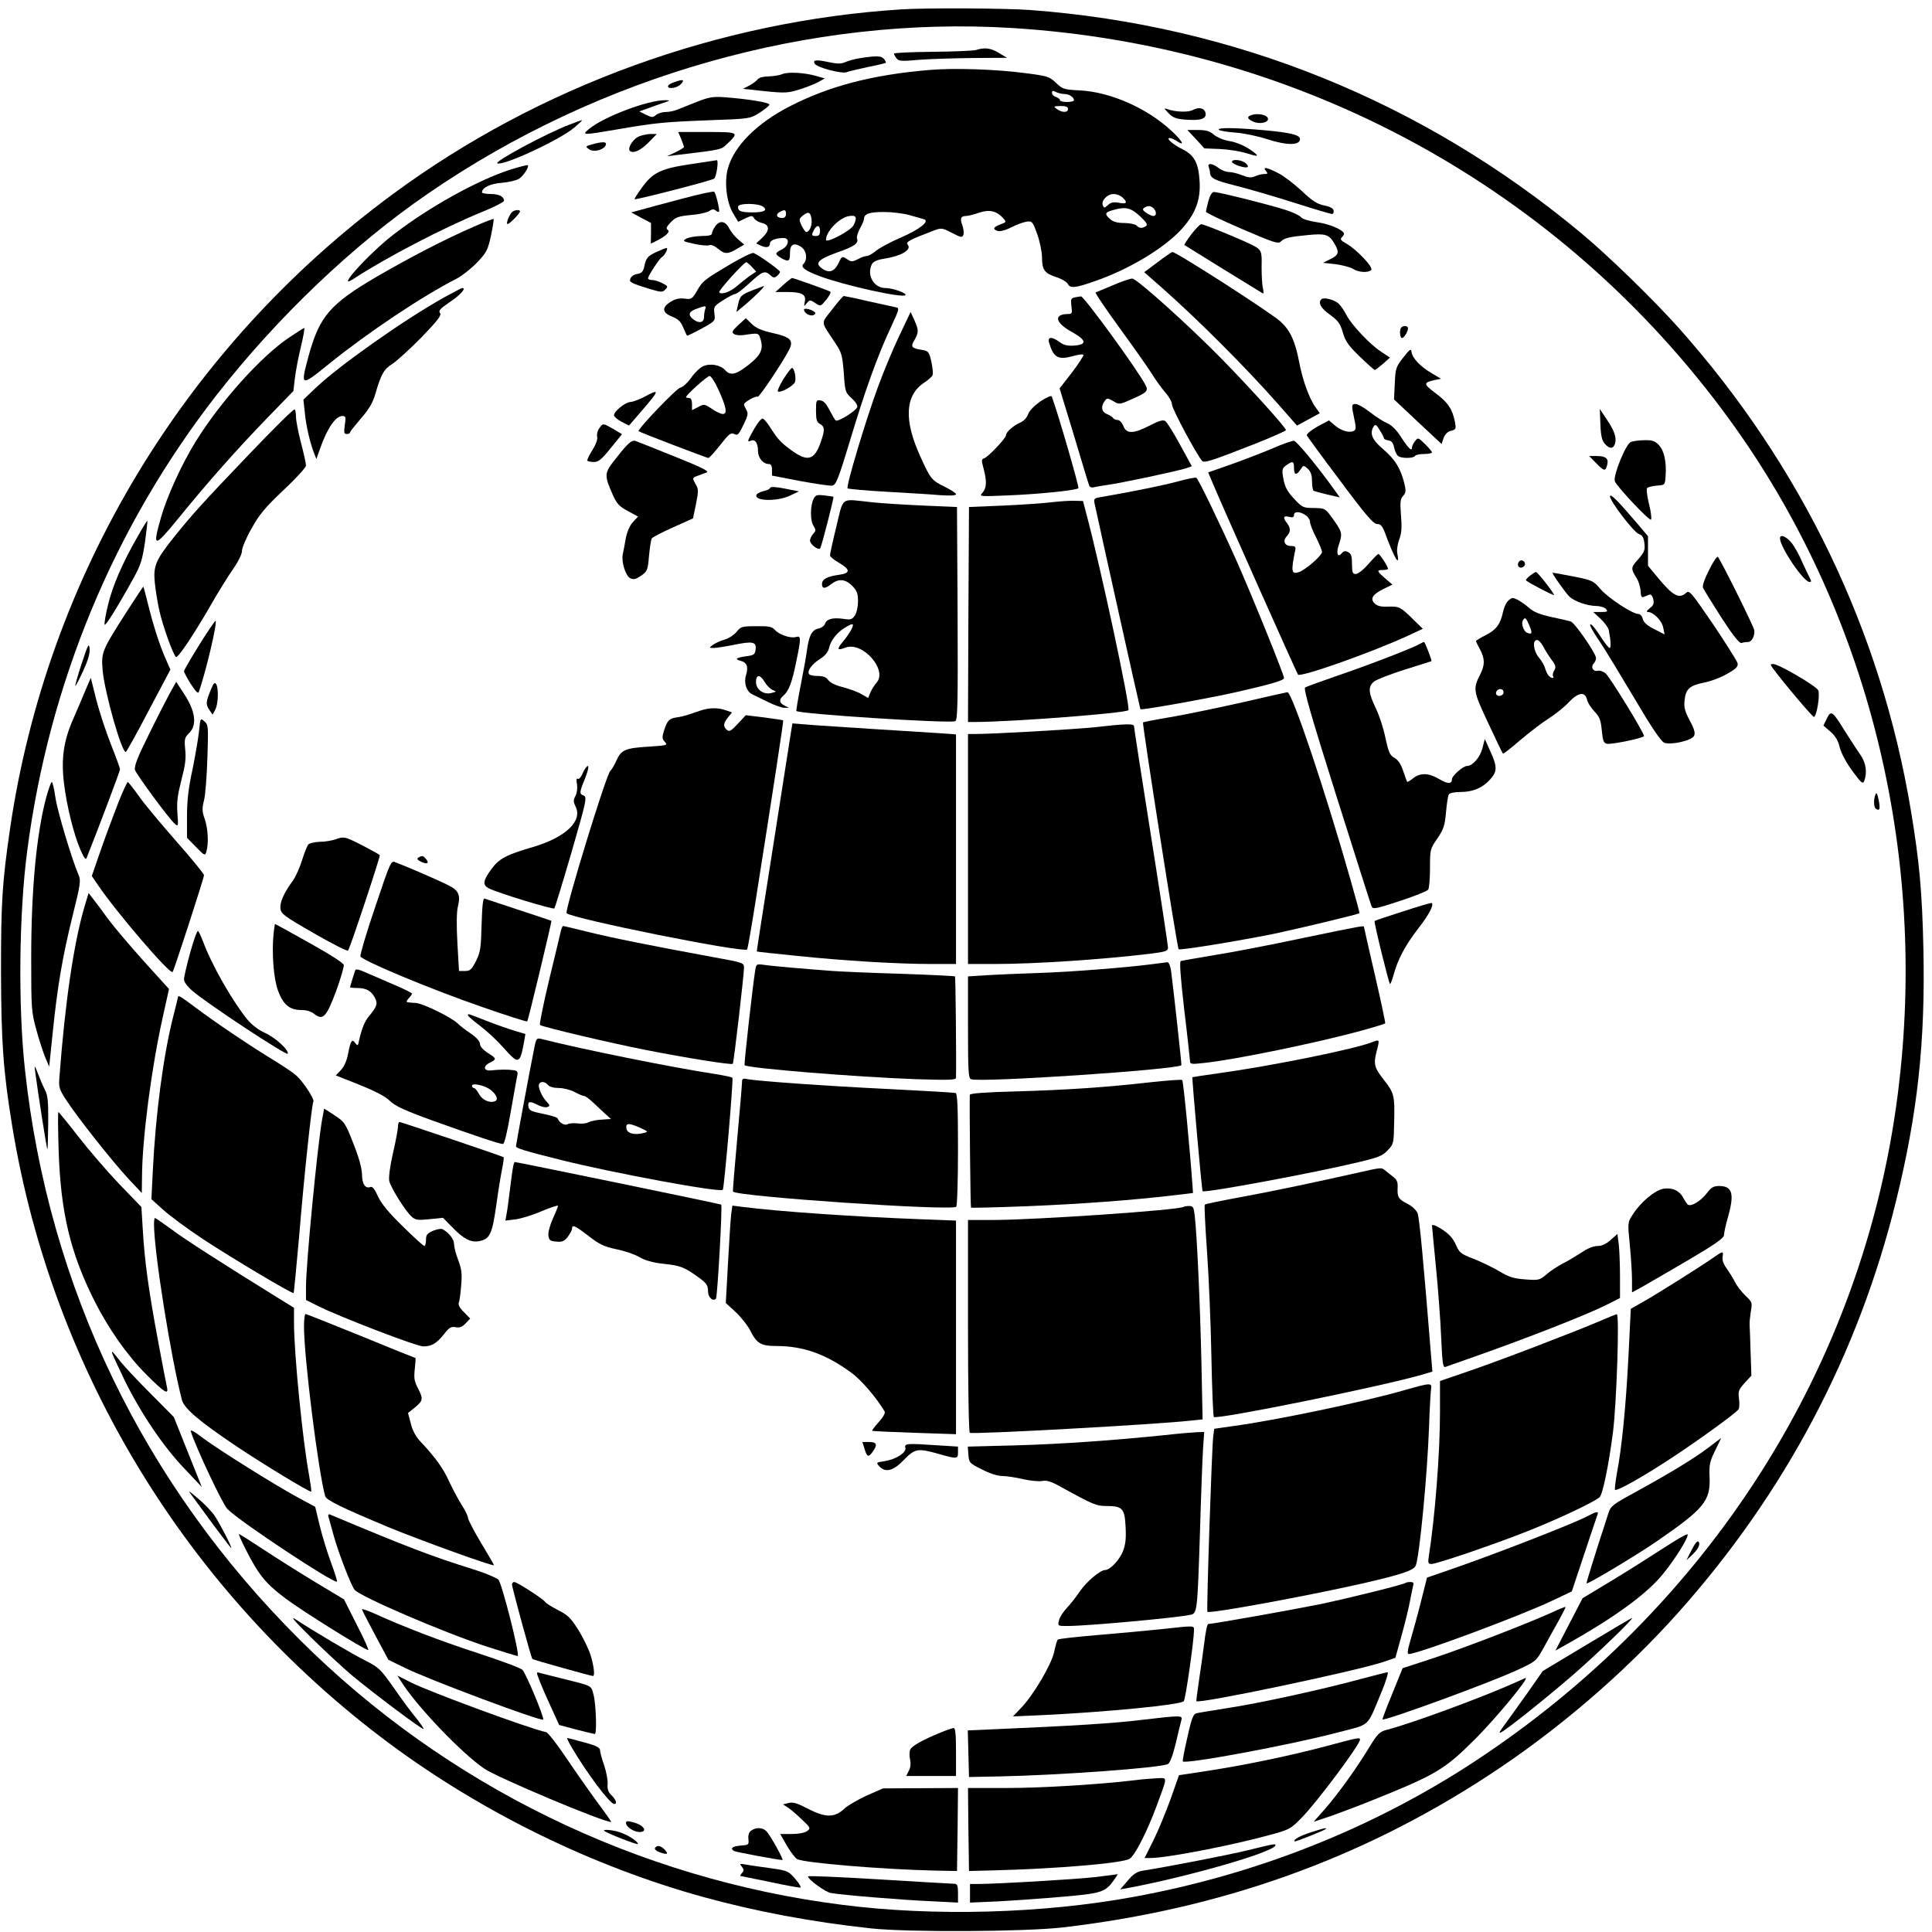 <?xml version="1.0" standalone="no"?>
<!DOCTYPE svg PUBLIC "-//W3C//DTD SVG 20010904//EN"
 "http://www.w3.org/TR/2001/REC-SVG-20010904/DTD/svg10.dtd">
<svg version="1.0" xmlns="http://www.w3.org/2000/svg"
 width="966pt" height="966pt" viewBox="0 0 966 966"
 preserveAspectRatio="xMidYMid meet">
<g transform="translate(0,966) scale(0.1,-0.1)"
fill="#000000" stroke="none">
<path d="M4505 9613 c-910 -58 -1809 -384 -2540 -923 -1041 -766 -1730 -1910
-1915 -3175 -39 -269 -45 -366 -45 -710 1 -355 11 -500 56 -775 200 -1226 879
-2338 1884 -3086 467 -347 1019 -617 1575 -770 258 -71 539 -124 835 -156 185
-20 770 -17 960 5 787 92 1483 340 2120 755 349 227 684 514 958 821 533 598
898 1289 1087 2055 108 439 147 795 137 1261 -6 283 -20 438 -63 695 -149 896
-547 1722 -1161 2411 -129 144 -353 362 -488 474 -790 657 -1733 1039 -2755
1115 -123 9 -522 11 -645 3z m555 -93 c1441 -89 2743 -799 3586 -1956 693
-952 997 -2169 843 -3374 -173 -1359 -944 -2571 -2126 -3344 -508 -331 -1083
-559 -1698 -671 -454 -83 -996 -98 -1455 -39 -1025 130 -1980 597 -2710 1324
-783 779 -1257 1763 -1375 2850 -35 317 -30 784 11 1095 109 839 435 1623 947
2280 302 387 683 751 1057 1007 859 591 1914 890 2920 828z"/>
<path d="M4880 9410 c-14 -4 -112 -8 -217 -9 -106 -1 -193 -5 -193 -9 0 -5 6
-15 13 -24 10 -14 26 -15 112 -7 55 4 177 8 270 9 l170 1 -40 24 c-41 25 -71
29 -115 15z"/>
<path d="M4305 9370 c-27 -4 -62 -13 -77 -20 -22 -10 -39 -10 -88 0 -60 13
-78 10 -66 -9 12 -19 134 -51 159 -42 12 5 61 16 107 26 47 9 87 19 89 21 2 2
-2 10 -9 19 -13 16 -35 17 -115 5z"/>
<path d="M4645 9310 c-283 -24 -498 -80 -695 -181 -166 -85 -281 -200 -311
-313 -18 -65 -6 -167 25 -220 l27 -45 35 17 c33 15 36 15 45 0 5 -9 23 -19 39
-23 39 -9 40 -38 0 -75 l-29 -27 25 -12 c28 -12 44 -7 44 13 0 14 30 26 68 26
33 0 26 -41 -10 -58 -35 -17 -35 -23 1 -44 35 -19 41 -15 41 29 0 41 20 52 55
29 28 -18 34 -63 13 -85 -17 -16 6 -34 81 -62 123 -46 413 -110 428 -95 10 10
-64 36 -101 36 -58 0 -94 67 -66 120 7 12 26 21 58 26 87 13 142 45 121 70
-12 14 8 25 122 68 46 18 47 18 98 -8 46 -24 52 -25 58 -10 3 9 1 30 -5 47
-13 34 -8 47 17 47 10 0 39 7 65 16 52 18 89 10 122 -27 17 -19 16 -20 -14
-31 -37 -14 -40 -24 -13 -33 12 -3 40 4 69 19 27 14 61 26 77 28 26 3 29 -1
51 -62 13 -36 23 -87 24 -113 0 -66 12 -83 70 -102 28 -9 55 -25 60 -36 12
-22 39 -19 145 19 164 58 333 160 419 252 73 79 100 149 94 245 -6 91 -26 129
-86 159 -50 25 -84 56 -63 56 6 0 23 -7 36 -16 44 -29 26 3 -31 55 -122 112
-303 191 -454 199 -80 4 -87 6 -120 38 -33 31 -42 34 -150 48 -151 20 -361 27
-485 16z m677 -120 c24 0 48 -16 48 -32 0 -4 -16 -8 -35 -8 -19 0 -35 4 -35 9
0 5 -9 13 -20 16 -11 3 -20 13 -20 21 0 11 4 12 19 4 11 -5 30 -10 43 -10z
m18 -75 c0 -19 -30 -19 -56 0 -18 13 -17 14 19 15 26 0 37 -4 37 -15z m272
-442 c28 -25 22 -35 -17 -27 -27 5 -41 2 -55 -11 -18 -16 -20 -17 -26 -1 -9
23 23 56 54 56 14 0 34 -7 44 -17z m-1797 -46 c25 -19 6 -29 -56 -29 -55 1
-69 6 -69 28 0 19 99 19 125 1z m1953 -9 c16 -16 15 -38 -1 -38 -7 0 -23 7
-36 16 -18 13 -20 18 -10 25 19 12 33 11 47 -3z m-68 -39 c34 -32 40 -43 29
-50 -19 -12 -33 -11 -47 4 -7 6 -35 12 -61 12 -34 0 -55 6 -70 19 -29 26 -27
34 12 45 65 19 90 13 137 -30z m-1770 11 c0 -13 -7 -20 -19 -20 -27 0 -35 17
-14 29 26 15 33 13 33 -9z m128 -29 c3 -30 -11 -61 -27 -61 -4 0 -14 14 -23
32 -14 30 -14 33 6 50 28 23 40 18 44 -21z m491 23 c31 -9 62 -18 70 -20 32
-9 -19 -50 -113 -91 -54 -23 -111 -54 -127 -68 -17 -14 -37 -25 -45 -25 -8 0
-29 -7 -45 -16 -28 -14 -33 -14 -55 1 -23 15 -25 15 -41 -20 -20 -42 -46 -52
-79 -30 -43 28 -26 47 70 82 89 31 110 46 101 71 -3 7 4 29 15 50 11 20 20 41
20 47 0 26 27 35 99 35 41 0 99 -7 130 -16z m-281 -50 c-13 -27 -138 -93 -138
-73 0 41 64 108 112 118 39 8 46 -5 26 -45z m-168 -29 c0 -18 -5 -25 -20 -25
-23 0 -24 4 -10 31 15 27 30 24 30 -6z"/>
<path d="M3910 9289 c-14 -6 -44 -10 -67 -11 -25 0 -47 -6 -54 -14 -7 -9 -26
-23 -43 -32 l-31 -16 110 -12 c99 -10 116 -9 170 8 33 10 76 27 95 37 l34 19
-39 11 c-59 18 -146 23 -175 10z"/>
<path d="M3368 9248 c-16 -5 -28 -14 -28 -19 0 -17 47 -9 65 11 21 23 9 25
-37 8z"/>
<path d="M3485 9151 c-38 -15 -83 -33 -98 -39 -16 -7 -42 -12 -59 -12 -17 0
-39 -7 -48 -15 -15 -13 -20 -13 -50 1 l-33 17 39 14 c22 8 57 21 79 28 37 12
38 14 12 14 -84 2 -309 -83 -382 -144 -38 -32 -34 -32 147 -1 187 32 226 36
460 45 194 7 197 7 244 36 26 17 49 35 51 41 4 11 -104 29 -227 38 -54 4 -77
0 -135 -23z"/>
<path d="M5842 9095 c21 -23 38 -29 82 -33 77 -6 108 3 104 31 -4 26 -32 34
-64 17 -23 -13 -89 -10 -129 5 -17 6 -15 3 7 -20z"/>
<path d="M6253 9083 c-20 -7 -15 -19 13 -31 29 -14 74 -6 74 13 0 21 -53 32
-87 18z"/>
<path d="M2845 9036 c-115 -44 -379 -186 -358 -193 34 -12 319 121 388 182 22
19 38 34 35 34 -3 0 -32 -10 -65 -23z"/>
<path d="M6094 9011 c3 -4 40 -11 83 -14 43 -3 113 -18 156 -32 101 -33 167
-33 167 0 0 20 -47 32 -180 44 -149 13 -233 14 -226 2z"/>
<path d="M5980 8964 l42 -46 77 -3 c42 -2 99 -11 126 -19 65 -20 73 -20 44 3
-39 30 -84 50 -129 57 -23 4 -54 17 -70 30 -21 19 -40 24 -80 24 l-53 0 43
-46z"/>
<path d="M3406 8965 c7 -19 14 -37 14 -40 0 -3 -19 -15 -42 -26 l-43 -20 50 6
c224 27 219 26 248 53 65 61 63 62 -97 62 l-145 0 15 -35z"/>
<path d="M3189 8975 c-29 -16 -54 -61 -38 -71 19 -12 54 5 94 46 l39 40 -34 0
c-19 -1 -47 -7 -61 -15z"/>
<path d="M2960 8938 c-33 -9 -34 -11 -15 -24 25 -19 85 0 85 27 0 11 -25 10
-70 -3z"/>
<path d="M3452 8839 c-148 -22 -189 -42 -243 -118 -22 -30 -38 -56 -36 -57 5
-5 389 94 398 103 12 12 23 93 13 92 -5 -1 -64 -10 -132 -20z"/>
<path d="M6160 8851 c0 -12 69 -35 78 -26 4 4 -2 13 -12 21 -22 16 -66 19 -66
5z"/>
<path d="M2549 8811 c-160 -52 -400 -184 -578 -321 -120 -91 -297 -285 -206
-226 163 107 451 257 647 337 59 24 108 49 108 55 0 21 -25 34 -67 34 -24 0
-43 4 -43 8 0 24 42 44 100 48 34 3 72 12 85 20 22 14 52 60 44 68 -2 2 -43
-8 -90 -23z"/>
<path d="M6044 8824 c3 -9 6 -21 6 -27 1 -28 23 -39 131 -66 63 -16 194 -54
291 -85 97 -31 182 -56 188 -56 6 0 10 8 8 17 -2 12 -18 20 -48 26 -35 7 -59
23 -112 73 -38 35 -90 75 -118 89 -57 29 -79 33 -60 10 10 -13 9 -15 -8 -15
-12 0 -32 -5 -46 -11 -20 -9 -33 -8 -66 5 -22 9 -52 16 -66 16 -14 0 -37 9
-51 20 -31 24 -58 27 -49 4z"/>
<path d="M3405 8665 c-88 -23 -180 -48 -204 -55 l-45 -12 50 -27 49 -26 0 -52
-1 -51 31 15 c47 24 68 45 53 54 -9 6 -5 16 15 37 25 26 39 31 102 37 40 3 82
13 92 20 13 10 22 10 31 3 7 -6 14 -9 17 -7 5 6 -15 92 -24 100 -3 4 -78 -12
-166 -36z"/>
<path d="M6042 8655 c-7 -25 -12 -49 -12 -54 0 -5 81 -43 180 -86 161 -69 181
-76 195 -62 17 17 41 23 137 32 84 8 102 3 128 -39 28 -47 25 -60 -17 -81
l-38 -19 63 -7 c35 -5 75 -15 88 -24 27 -17 75 -20 90 -5 13 13 -76 106 -126
133 -25 14 -30 21 -22 29 7 7 12 15 12 19 0 18 -73 50 -136 58 -39 6 -73 16
-79 25 -6 8 -39 24 -73 35 -71 24 -338 91 -362 91 -10 0 -20 -16 -28 -45z"/>
<path d="M2563 8602 c-14 -9 -36 -62 -25 -62 10 0 62 53 62 63 0 9 -22 9 -37
-1z"/>
<path d="M2370 8527 c-143 -62 -317 -152 -489 -252 -229 -134 -283 -196 -337
-391 -43 -160 -43 -160 104 -41 192 155 466 338 634 423 27 14 73 50 103 81
48 51 54 62 70 135 9 44 15 81 13 83 -2 2 -46 -15 -98 -38z"/>
<path d="M3576 8528 c-9 -12 -16 -28 -16 -35 0 -9 -17 -13 -52 -13 -29 -1 -63
-6 -76 -13 -21 -12 -18 -14 38 -26 32 -7 67 -11 76 -7 10 4 28 -4 46 -19 32
-27 48 -27 100 5 l29 17 -29 25 c-17 14 -37 39 -46 56 -19 38 -48 42 -70 10z"/>
<path d="M5957 8489 c-21 -28 -37 -52 -35 -54 2 -2 355 -220 392 -242 4 -3 5
10 0 28 -4 19 -6 66 -6 104 2 80 0 86 -47 110 -55 28 -243 105 -255 104 -6 0
-28 -23 -49 -50z"/>
<path d="M3284 8401 c-46 -21 -54 -31 -63 -75 -5 -23 -13 -32 -31 -35 -24 -3
-40 -17 -40 -34 0 -9 26 -20 103 -43 53 -16 60 -16 74 -1 14 14 13 17 -15 31
-17 9 -40 16 -52 16 -11 0 -20 4 -20 8 0 12 56 98 69 106 15 9 34 46 24 46 -4
0 -27 -9 -49 -19z"/>
<path d="M3655 8341 c-136 -81 -141 -85 -170 -135 -24 -41 -28 -44 -63 -39
-26 3 -47 -2 -69 -16 -45 -28 -43 -54 7 -74 31 -12 44 -25 56 -54 9 -21 17
-39 19 -41 2 -2 34 14 73 35 69 38 69 38 64 75 -4 35 -2 38 44 67 26 17 54 31
60 31 7 0 40 25 72 55 64 59 76 64 104 39 14 -14 20 -14 33 -4 8 7 15 16 15
21 0 8 -108 85 -132 94 -7 3 -58 -22 -113 -54z m104 -15 l22 -24 -33 -22 c-18
-13 -46 -35 -63 -50 -32 -29 -80 -46 -89 -31 -5 7 120 146 135 150 3 0 16 -10
28 -23z m-233 -212 c-3 -9 -6 -27 -6 -40 0 -27 -25 -33 -53 -11 -28 21 -24 39
13 52 47 18 53 18 46 -1z"/>
<path d="M5788 8349 l-67 -50 82 -72 c180 -158 427 -405 588 -588 l94 -107 57
31 57 31 -20 28 c-33 45 -66 137 -83 227 -20 105 -44 157 -92 202 -47 44 -522
349 -542 349 -4 0 -37 -23 -74 -51z"/>
<path d="M3916 8235 l-39 -35 57 0 c75 0 98 -12 90 -48 -5 -26 -5 -26 10 -8
15 18 16 18 42 1 27 -18 27 -18 55 16 15 19 25 37 21 40 -7 6 -184 69 -192 69
-3 -1 -23 -16 -44 -35z"/>
<path d="M5565 8234 c-44 -18 -83 -35 -87 -36 -4 -2 50 -82 120 -178 70 -96
143 -200 162 -230 18 -30 49 -72 67 -93 18 -20 33 -47 33 -60 0 -21 126 -256
151 -282 11 -11 47 1 267 87 83 33 152 64 152 67 0 13 -180 212 -324 359 -163
166 -419 396 -444 399 -9 1 -53 -14 -97 -33z"/>
<path d="M3766 8210 c-61 -24 -66 -29 -76 -74 l-8 -36 47 39 c46 39 98 91 90
91 -2 -1 -26 -10 -53 -20z"/>
<path d="M2217 8171 c-201 -113 -520 -338 -638 -450 l-62 -59 7 -64 c6 -67 26
-151 46 -203 l12 -30 18 51 c36 103 78 164 112 164 17 0 18 -5 12 -45 -5 -38
-4 -45 10 -45 9 0 16 3 16 8 0 4 25 35 55 70 39 45 59 78 71 120 29 100 43
126 85 152 22 14 88 74 146 133 83 86 102 111 93 122 -9 11 1 22 48 54 53 35
85 71 64 71 -4 0 -46 -22 -95 -49z"/>
<path d="M4161 8113 c-58 -75 -60 -54 16 -169 31 -47 35 -61 42 -149 6 -94 8
-98 40 -127 19 -17 30 -35 27 -44 -8 -20 -98 -76 -108 -66 -5 5 -18 28 -31 53
-15 29 -29 45 -44 47 -22 3 -23 0 -23 -52 0 -45 4 -57 20 -66 24 -13 25 -30 4
-90 -32 -92 -66 -101 -149 -40 -53 39 -64 51 -108 119 -12 19 -27 36 -33 38
-7 2 -26 -21 -43 -51 -36 -64 -37 -68 -15 -59 20 8 34 -13 34 -53 0 -33 26
-64 53 -64 12 0 17 -9 17 -29 l0 -29 140 -27 c77 -14 149 -25 161 -23 19 3 30
30 90 228 74 247 138 425 205 567 42 91 42 93 21 97 -12 3 -74 16 -137 30 -63
15 -118 26 -121 26 -4 0 -30 -30 -58 -67z"/>
<path d="M5374 8173 c-19 -4 -21 -9 -17 -44 5 -36 4 -39 -18 -39 -72 -1 -63
-44 19 -89 75 -42 79 -64 13 -69 -33 -2 -52 2 -72 17 -39 29 -62 28 -54 -1 23
-77 45 -89 122 -68 24 7 46 10 50 6 3 -3 -22 -42 -56 -87 l-63 -81 72 -236
c39 -131 73 -243 76 -250 2 -7 12 -11 21 -9 10 3 41 8 68 12 64 8 368 73 400
85 l24 9 -59 108 c-32 59 -65 112 -74 118 -11 7 -32 1 -78 -23 -82 -42 -116
-42 -131 -2 -7 17 -19 30 -29 30 -9 0 -20 5 -23 11 -4 5 -18 14 -31 19 -26 10
-31 37 -11 64 12 17 14 17 44 0 30 -18 32 -17 94 11 73 32 82 41 67 69 -40 77
-309 446 -323 444 -5 0 -20 -3 -31 -5z"/>
<path d="M6607 8164 c-18 -18 -3 -45 42 -77 41 -30 52 -44 65 -89 13 -45 28
-66 85 -121 38 -37 72 -67 75 -67 3 0 21 14 41 31 l35 31 -42 28 c-56 35 -150
135 -176 185 -11 22 -29 48 -39 57 -22 20 -74 33 -86 22z"/>
<path d="M4020 8112 c0 -17 29 -34 47 -28 9 4 13 10 7 15 -15 14 -54 23 -54
13z"/>
<path d="M4497 7982 c-31 -64 -79 -180 -107 -256 -63 -172 -161 -499 -152
-508 4 -3 93 -11 197 -17 105 -6 225 -13 268 -17 48 -3 77 -2 77 5 0 5 -24 21
-54 36 -68 33 -73 39 -125 154 -82 180 -76 304 19 367 21 14 41 31 43 39 3 7
0 37 -6 66 -12 51 -14 54 -50 60 -50 8 -55 15 -34 50 21 38 21 47 -1 98 l-19
41 -56 -118z"/>
<path d="M3692 8035 c-31 -29 -35 -36 -22 -45 8 -6 31 -8 50 -5 74 11 73 11
83 -22 15 -50 1 -79 -61 -128 -63 -49 -90 -55 -117 -25 -24 26 -76 35 -111 18
-15 -7 -42 -33 -59 -58 -18 -25 -41 -46 -53 -48 -19 -3 -217 -210 -209 -218 4
-5 341 -134 349 -134 4 0 31 29 59 65 44 56 53 63 70 55 17 -9 22 -4 46 45 23
47 25 59 15 75 -6 11 -12 23 -12 28 0 11 60 45 68 38 6 -6 124 170 157 234 25
48 8 65 -82 85 -57 13 -84 25 -105 46 l-29 28 -37 -34z m-101 -321 c41 -89 47
-124 23 -124 -10 0 -35 12 -55 26 -36 24 -38 25 -68 9 l-31 -16 0 31 c0 20 -5
30 -15 30 -8 0 -15 2 -15 4 0 11 106 106 118 106 7 0 27 -30 43 -66z"/>
<path d="M7007 8023 c-11 -10 -8 -53 3 -53 10 0 30 32 30 49 0 12 -23 15 -33
4z"/>
<path d="M1445 7972 c-140 -94 -344 -321 -468 -522 -69 -112 -143 -274 -172
-377 -44 -154 -35 -154 85 -7 147 181 294 347 446 504 l131 135 7 61 c4 34 17
105 30 158 13 53 20 96 17 96 -3 0 -37 -22 -76 -48z"/>
<path d="M7016 7872 c-36 -46 -39 -54 -42 -129 l-4 -80 119 -112 119 -111 10
30 c7 19 20 32 37 36 25 6 26 10 20 43 -12 64 -36 100 -97 145 -62 46 -62 53
-4 66 l31 6 -45 27 c-57 33 -97 75 -102 105 -3 21 -7 18 -42 -26z"/>
<path d="M3916 7763 c-19 -32 -31 -59 -26 -61 17 -6 79 30 85 48 7 22 -4 70
-15 70 -5 0 -24 -26 -44 -57z"/>
<path d="M3220 7675 c-25 -13 -55 -24 -67 -25 -25 0 -83 -46 -83 -66 0 -7 17
-22 38 -33 l37 -19 68 79 c86 100 87 107 7 64z"/>
<path d="M5203 7654 c-31 -22 -55 -46 -62 -64 -6 -18 -22 -35 -38 -42 -35 -15
-73 -48 -73 -64 0 -15 -90 -110 -110 -116 -13 -4 -13 -11 -2 -51 17 -64 15
-97 -5 -120 -18 -20 -17 -20 127 -14 151 6 340 25 352 36 5 5 -101 372 -133
458 -2 7 -23 -2 -56 -23z"/>
<path d="M6763 7608 c4 -18 9 -48 13 -65 5 -25 2 -34 -10 -39 -24 -9 -61 3
-93 30 l-28 24 -58 -31 c-32 -18 -55 -37 -53 -44 3 -6 78 -109 167 -227 128
-172 166 -216 184 -216 19 0 27 -10 41 -47 44 -121 75 -173 61 -103 -4 16 0
48 9 72 12 32 14 62 9 121 -5 66 -4 82 11 98 14 16 15 24 5 65 -19 74 -46 117
-105 168 -57 48 -69 79 -47 115 7 11 14 7 30 -20 12 -19 21 -37 21 -41 0 -4
10 -8 22 -10 16 -2 24 -12 29 -37 4 -18 13 -37 21 -42 18 -12 75 -11 83 1 3 6
24 10 46 10 21 0 39 4 39 8 0 4 -16 23 -35 42 -34 33 -35 33 -50 14 -8 -10
-15 -25 -15 -32 0 -21 -18 -4 -55 53 -23 36 -46 59 -69 69 -19 8 -58 33 -86
55 -29 23 -61 41 -72 41 -17 0 -19 -5 -15 -32z"/>
<path d="M1243 7386 c-236 -247 -282 -298 -375 -414 -90 -113 -102 -142 -94
-225 4 -39 14 -102 23 -141 17 -77 70 -223 83 -231 10 -6 91 115 180 270 35
61 83 138 107 172 25 36 43 73 43 89 0 15 21 65 48 112 38 69 68 105 159 191
62 58 113 114 113 123 0 10 -11 61 -25 114 -14 53 -25 111 -25 130 0 18 -3 35
-7 37 -5 3 -108 -99 -230 -227z"/>
<path d="M8002 7538 c2 -57 8 -81 22 -97 25 -28 44 -26 52 4 7 30 -5 64 -47
125 l-30 45 3 -77z"/>
<path d="M2996 7518 c-9 -12 -13 -31 -10 -42 3 -13 -7 -39 -25 -68 -16 -25
-27 -49 -24 -52 4 -3 19 -6 34 -6 21 0 38 14 83 70 l56 69 -43 26 c-53 30 -52
30 -71 3z"/>
<path d="M3134 7433 c-15 -15 -45 -52 -67 -81 -45 -59 -45 -71 -4 -164 21 -47
33 -60 76 -83 l51 -28 -25 -27 c-16 -17 -29 -47 -36 -81 -5 -30 -12 -66 -15
-80 -8 -37 13 -107 37 -120 17 -8 27 -6 54 12 31 22 34 27 40 99 4 42 10 82
14 88 4 6 52 31 106 55 l100 45 15 72 c13 66 13 75 -3 101 -16 29 -16 30 11
40 15 5 35 13 46 17 13 6 -28 26 -160 79 -99 40 -187 75 -196 78 -12 5 -26 -3
-44 -22z"/>
<path d="M6365 7419 c-49 -21 -143 -57 -207 -80 l-117 -41 15 -36 c42 -103
428 -968 434 -975 13 -15 366 110 549 194 l75 35 -45 44 c-67 66 -71 68 -127
67 -37 -2 -56 3 -69 16 -24 23 -10 46 46 73 l43 21 -36 31 c-43 37 -44 42 -11
42 14 0 25 3 25 6 0 11 -41 74 -48 74 -4 0 -26 -23 -50 -50 -24 -28 -52 -50
-63 -50 -16 0 -19 7 -19 50 0 38 -4 52 -19 59 -14 8 -22 7 -32 -5 -22 -26 -30
1 -13 48 17 52 15 60 -40 135 -30 41 -33 42 -86 43 -51 0 -59 3 -92 38 -43 45
-54 65 -63 118 -6 37 -3 44 17 58 32 23 38 20 38 -14 0 -36 12 -38 33 -7 14
22 15 22 36 3 15 -14 21 -31 21 -62 0 -24 4 -45 8 -48 4 -2 36 -11 70 -19 l61
-14 -30 42 c-82 114 -186 240 -199 241 -8 1 -55 -15 -105 -37z m163 -335 c12
-8 22 -23 22 -33 0 -10 13 -45 30 -77 16 -32 30 -66 30 -74 -1 -18 -78 -86
-114 -100 -39 -14 -42 2 -20 108 4 18 0 22 -21 22 -32 0 -43 25 -21 49 20 22
20 40 1 65 -22 29 -18 39 10 32 18 -5 25 -2 25 9 0 19 29 19 58 -1z"/>
<path d="M8154 7450 c-25 -10 -89 -168 -80 -196 10 -27 173 -200 181 -192 4 4
0 39 -10 78 -10 41 -14 75 -9 80 5 5 27 10 49 12 40 3 40 3 43 48 5 70 -7 126
-33 154 -20 21 -33 26 -72 25 -26 0 -57 -4 -69 -9z"/>
<path d="M7980 7345 c41 -42 48 -43 56 -9 8 32 -7 44 -55 44 l-35 0 34 -35z"/>
<path d="M5890 7253 c-71 -19 -215 -49 -389 -79 -30 -5 -33 -8 -28 -32 37
-172 227 -1026 229 -1028 6 -6 345 55 482 86 175 40 236 58 236 70 0 17 -158
407 -236 583 -79 177 -190 408 -202 418 -4 3 -45 -5 -92 -18z"/>
<path d="M3850 7220 c0 -5 -13 -11 -30 -15 -16 -4 -33 -11 -36 -17 -21 -33 99
-38 166 -6 l45 21 -35 7 c-70 15 -110 19 -110 10z"/>
<path d="M4069 7168 c-18 -33 -19 -110 -2 -136 13 -21 13 -26 -1 -41 -9 -10
-16 -25 -16 -34 0 -18 41 -50 51 -39 6 7 70 255 66 258 -1 1 -21 4 -45 7 -35
4 -44 2 -53 -15z"/>
<path d="M8050 7178 c0 -24 117 -177 144 -188 18 -6 25 -18 28 -47 4 -32 0
-43 -28 -76 -40 -44 -41 -49 -13 -94 12 -18 21 -49 22 -69 1 -24 5 -33 14 -29
7 3 20 8 28 11 10 4 16 -3 21 -21 5 -22 2 -32 -17 -46 -16 -13 -19 -19 -9 -19
27 0 70 -44 76 -78 l7 -34 -51 26 c-36 18 -54 34 -58 51 -3 14 -13 25 -22 25
-29 0 -150 79 -189 124 -37 43 -42 45 -138 64 -55 11 -101 19 -102 18 -4 -4
66 -102 85 -120 27 -24 88 -45 133 -46 20 0 42 -7 49 -15 11 -13 7 -15 -26
-15 l-38 0 36 -33 c20 -19 39 -44 42 -58 10 -50 12 -89 4 -89 -4 0 -24 24 -43
54 -19 30 -40 58 -47 62 -18 12 -3 -20 44 -89 23 -34 99 -159 169 -277 91
-154 134 -217 151 -224 34 -12 136 11 148 34 7 14 3 32 -21 77 -25 47 -30 66
-26 102 6 56 24 73 97 88 33 6 86 26 116 44 45 25 55 36 52 53 -3 11 -58 99
-122 194 -110 161 -119 172 -135 158 -35 -32 -66 -16 -141 75 l-50 60 0 74 0
74 -49 58 c-104 122 -140 158 -141 141z"/>
<path d="M4182 7028 c-18 -73 -32 -138 -32 -145 0 -6 20 -23 45 -37 58 -34 58
-52 0 -60 -59 -8 -85 -22 -85 -46 0 -25 15 -25 47 0 36 28 70 25 104 -9 24
-25 29 -38 29 -78 0 -28 -7 -58 -16 -71 -14 -20 -21 -22 -59 -16 -52 7 -82 -1
-90 -25 -3 -10 -18 -21 -34 -24 -31 -7 -46 -34 -56 -107 -3 -25 -17 -103 -31
-174 -14 -71 -24 -130 -22 -131 16 -15 763 -63 794 -51 12 5 14 78 12 538 l-3
533 -165 7 c-90 4 -209 11 -263 17 -157 17 -138 31 -175 -121z m74 -517 c-9
-16 -27 -43 -42 -60 -32 -38 -28 -45 14 -29 85 32 211 -112 155 -175 -11 -12
-24 -34 -31 -49 l-11 -28 -33 19 c-18 11 -60 26 -93 35 -37 9 -65 23 -74 36
-10 14 -24 20 -52 20 -21 0 -41 4 -44 10 -10 16 14 49 55 75 25 16 40 34 45
54 8 38 39 78 79 102 42 26 49 24 32 -10z"/>
<path d="M5260 7149 c-41 -5 -151 -13 -245 -17 l-170 -7 -3 -537 -2 -538 37 0
c187 1 749 44 765 59 12 11 -141 724 -210 981 l-17 65 -40 1 c-22 1 -74 -2
-115 -7z"/>
<path d="M688 6977 c-76 -132 -126 -248 -148 -342 -12 -47 -19 -92 -17 -98 3
-11 65 88 146 235 35 63 43 91 56 178 8 58 13 105 12 107 -1 1 -24 -35 -49
-80z"/>
<path d="M8900 6968 c1 -45 118 -218 148 -218 9 0 9 5 2 18 -5 9 -23 46 -39
82 -15 36 -40 80 -55 98 -28 32 -56 42 -56 20z"/>
<path d="M8545 6809 c-21 -40 -34 -78 -30 -87 3 -9 45 -76 92 -150 59 -91 91
-131 101 -127 7 3 22 5 32 5 19 0 36 33 31 60 -4 22 -172 359 -182 366 -5 2
-25 -27 -44 -67z"/>
<path d="M7597 6854 c-14 -14 -7 -35 11 -32 9 2 17 10 17 17 0 16 -18 25 -28
15z"/>
<path d="M7649 6781 c-13 -11 -22 -21 -19 -23 16 -14 140 -78 140 -73 0 10
-82 115 -90 115 -4 0 -18 -9 -31 -19z"/>
<path d="M634 6602 c-125 -195 -128 -203 -121 -292 9 -107 94 -410 116 -410 3
0 55 93 114 206 l109 206 -25 57 c-30 69 -59 158 -87 271 -12 47 -22 86 -23
87 -1 1 -39 -56 -83 -125z"/>
<path d="M7538 6653 c-9 -10 -19 -34 -23 -53 -13 -61 -34 -89 -85 -115 -28
-14 -50 -28 -50 -30 0 -3 9 -22 20 -42 25 -47 25 -78 1 -125 -37 -73 -35 -84
40 -243 38 -82 71 -151 74 -153 2 -2 41 28 87 68 46 39 110 88 142 108 33 21
77 56 99 80 48 50 81 56 92 15 3 -16 20 -42 37 -60 26 -27 32 -43 37 -95 5
-52 9 -63 26 -67 24 -4 185 29 185 39 0 17 -171 296 -192 313 -12 10 -30 16
-41 13 -22 -5 -35 20 -18 37 6 6 11 18 11 27 0 23 -107 178 -127 183 -10 3
-53 13 -96 22 -55 12 -88 25 -110 44 -34 30 -70 51 -85 51 -5 0 -16 -8 -24
-17z m108 -119 c17 -40 15 -48 -10 -38 -18 7 -32 47 -21 63 10 17 15 13 31
-25z m70 -106 c9 -18 28 -48 42 -67 21 -28 23 -37 13 -53 -6 -10 -9 -23 -6
-28 9 -15 -11 -12 -23 3 -5 6 -13 23 -17 37 -4 14 -18 38 -31 53 -27 32 -33
87 -9 87 8 0 22 -15 31 -32z m-200 -237 c-10 -16 -36 -13 -36 3 0 17 21 27 34
16 4 -5 5 -13 2 -19z"/>
<path d="M997 6437 c-42 -68 -77 -128 -77 -133 0 -5 15 -34 34 -64 24 -37 36
-50 40 -40 37 106 93 346 84 356 -2 2 -39 -52 -81 -119z"/>
<path d="M3683 6501 c-12 -15 -39 -33 -60 -39 -21 -6 -47 -18 -58 -26 -20 -15
-20 -15 2 -16 13 0 59 7 103 16 94 19 113 15 108 -23 -3 -25 -8 -29 -45 -34
-52 -7 -62 -15 -30 -23 32 -8 40 -31 27 -72 -12 -37 2 -81 30 -95 8 -4 43 -21
78 -38 34 -17 72 -31 85 -30 l22 0 -22 11 c-27 13 -29 30 -7 49 27 22 44 66
64 165 26 124 26 137 0 129 -27 -8 -83 11 -105 35 -15 17 -31 20 -94 19 -71 0
-77 -2 -98 -28z m141 -252 c10 -17 28 -34 39 -39 21 -8 21 -8 -6 -15 -39 -10
-77 17 -77 55 0 39 21 39 44 -1z"/>
<path d="M408 6341 c-20 -61 -34 -111 -31 -111 2 0 20 34 39 76 24 52 34 86
32 111 -3 31 -8 21 -40 -76z"/>
<path d="M7098 6440 c-34 -20 -246 -102 -401 -155 -87 -30 -164 -58 -171 -62
-10 -6 28 -137 156 -543 93 -294 172 -543 176 -552 6 -15 20 -13 141 27 74 24
138 50 142 57 5 7 9 56 9 108 0 93 1 96 37 148 31 46 37 63 43 131 4 43 10 83
14 89 4 7 30 12 57 12 63 0 111 20 149 62 37 40 37 65 1 143 l-27 60 -12 -47
c-12 -45 -49 -88 -78 -88 -18 0 -74 -49 -74 -65 0 -26 -20 -26 -63 -1 -53 32
-95 33 -131 5 -15 -12 -28 -20 -30 -18 -2 2 -11 27 -20 54 -11 34 -25 55 -44
66 -23 13 -29 27 -45 100 -9 46 -31 113 -48 148 -37 76 -40 108 -9 133 12 10
81 37 154 60 72 22 132 42 133 42 4 3 -32 96 -37 96 -3 0 -13 -5 -22 -10z"/>
<path d="M8862 6322 c47 -66 203 -250 208 -247 15 9 31 114 21 134 -13 23
-198 131 -225 131 -15 0 -15 -3 -4 -18z"/>
<path d="M427 6208 c-14 -35 -42 -99 -61 -143 -48 -109 -61 -198 -46 -322 14
-116 50 -259 83 -334 21 -46 26 -51 32 -34 67 169 165 430 165 438 0 7 -21 64
-46 127 -25 63 -58 164 -73 223 l-27 108 -27 -63z"/>
<path d="M846 6188 c-19 -35 -67 -129 -106 -209 -54 -109 -70 -152 -65 -169 8
-24 173 -248 200 -270 16 -14 17 -10 12 55 -4 55 1 90 20 165 19 72 24 108 19
152 -5 53 -3 60 20 83 40 40 31 109 -24 193 l-41 63 -35 -63z"/>
<path d="M1057 6218 c-28 -67 -29 -78 -12 -105 l18 -26 13 24 c15 27 18 107 5
128 -7 11 -13 6 -24 -21z"/>
<path d="M6215 6149 c-115 -26 -274 -59 -353 -73 -79 -13 -145 -26 -147 -28
-5 -4 171 -1128 178 -1134 6 -7 293 40 477 77 123 26 420 97 427 103 2 1 -18
74 -43 162 -127 447 -294 945 -317 943 -7 -1 -106 -23 -222 -50z"/>
<path d="M3505 6108 c-16 -5 -43 -14 -60 -20 -16 -6 -44 -13 -62 -15 -38 -6
-46 -15 -63 -66 -10 -33 -10 -41 4 -56 16 -17 12 -18 -76 -24 -122 -7 -142
-16 -166 -70 -11 -25 -25 -47 -30 -51 -19 -11 -230 -701 -219 -712 27 -27 885
-200 903 -181 2 2 20 103 39 223 97 613 143 919 141 922 -2 2 -45 8 -96 15
l-91 11 -40 -43 c-33 -35 -42 -41 -54 -31 -20 17 -19 33 5 63 l20 25 -32 11
c-37 13 -81 13 -123 -1z"/>
<path d="M9134 6067 l-17 -35 36 -31 c25 -22 38 -45 46 -79 7 -28 32 -75 63
-117 44 -60 52 -67 59 -50 16 43 9 91 -19 131 -15 21 -49 74 -76 116 -64 104
-71 109 -92 65z"/>
<path d="M995 6003 c-4 -37 -19 -124 -33 -193 -20 -91 -27 -154 -27 -232 l0
-107 45 -46 c43 -44 45 -45 52 -23 12 42 8 114 -8 162 -14 39 -14 54 -4 94 7
26 14 121 17 212 5 157 5 166 -15 183 -20 18 -20 18 -27 -50z"/>
<path d="M3954 5994 c-4 -27 -44 -283 -89 -569 -45 -286 -82 -521 -81 -522 1
-2 90 -11 197 -22 238 -25 510 -41 675 -41 l124 0 0 574 0 574 -82 6 c-46 3
-195 12 -333 21 -137 9 -285 18 -327 22 l-76 6 -8 -49z"/>
<path d="M5475 6024 c-105 -11 -505 -34 -601 -34 l-34 0 0 -575 0 -575 133 0
c199 0 534 22 775 51 81 10 92 14 92 31 0 11 -38 262 -85 558 -47 296 -85 543
-85 549 0 13 -38 13 -195 -5z"/>
<path d="M2914 5795 c-8 -20 -19 -33 -25 -29 -7 4 -8 -6 -4 -28 3 -19 0 -43
-8 -58 -11 -21 -10 -30 1 -53 36 -72 -50 -154 -213 -202 -134 -39 -170 -58
-209 -112 -41 -56 -44 -78 -13 -94 40 -22 322 -108 329 -101 3 4 42 131 86
282 76 263 78 275 59 283 -21 8 -21 14 12 95 11 29 16 52 10 52 -5 0 -17 -16
-25 -35z"/>
<path d="M231 5673 c-49 -185 -75 -462 -75 -803 0 -254 1 -269 26 -360 14 -52
35 -115 45 -139 l19 -44 18 174 c23 225 48 374 100 584 38 152 41 174 29 200
-34 79 -106 319 -116 388 -6 42 -14 77 -18 77 -4 0 -16 -35 -28 -77z"/>
<path d="M592 5648 c-22 -57 -62 -163 -87 -235 l-46 -133 32 -47 c90 -133 359
-447 372 -433 7 8 157 470 157 484 0 7 -63 84 -139 170 -76 87 -161 188 -187
226 -27 38 -52 69 -55 70 -3 0 -25 -46 -47 -102z"/>
<path d="M9377 5687 c-10 -27 -9 -65 4 -72 18 -11 21 1 12 47 -7 32 -11 38
-16 25z"/>
<path d="M1680 5464 c-19 -7 -56 -13 -81 -13 -26 -1 -52 -7 -58 -14 -6 -8 -20
-43 -31 -79 -11 -35 -31 -80 -44 -99 -46 -62 -67 -110 -64 -141 3 -27 17 -38
167 -124 90 -52 167 -91 171 -87 10 10 163 473 159 477 -11 10 -119 67 -149
79 -29 12 -41 12 -70 1z"/>
<path d="M2092 5372 c-9 -6 -5 -12 14 -21 31 -14 42 -8 24 14 -14 17 -20 18
-38 7z"/>
<path d="M1876 5125 c-44 -128 -76 -239 -74 -247 9 -21 356 -166 606 -252 123
-43 226 -76 228 -73 5 4 124 501 121 503 -1 1 -74 25 -162 54 -88 29 -165 55
-172 57 -8 3 -12 -34 -15 -129 -3 -118 -6 -139 -28 -183 -22 -43 -29 -50 -55
-50 l-30 0 -8 140 c-5 88 -4 155 2 180 15 60 5 83 -48 109 -42 22 -211 95
-265 115 -21 9 -25 0 -100 -224z"/>
<path d="M422 5125 c-53 -180 -97 -478 -125 -853 -4 -48 -1 -59 36 -115 55
-85 231 -307 310 -392 l66 -70 1 80 c1 192 47 544 104 800 l31 140 -125 138
c-69 77 -149 171 -178 210 -29 40 -63 86 -76 102 l-23 30 -21 -70z"/>
<path d="M7015 5103 c-77 -25 -141 -46 -142 -48 -5 -3 72 -315 77 -315 3 0 11
21 18 46 20 75 58 147 122 230 54 69 80 118 69 129 -3 2 -67 -17 -144 -42z"/>
<path d="M1368 4993 c-10 -96 0 -227 22 -286 26 -70 58 -97 115 -97 28 0 51
-7 68 -21 42 -32 59 -14 107 114 23 63 40 122 39 132 -3 11 -69 53 -173 111
-92 52 -169 94 -171 94 -1 0 -4 -21 -7 -47z"/>
<path d="M2805 5008 c-3 -13 -29 -123 -59 -246 -29 -122 -50 -224 -46 -227 17
-11 356 -91 530 -125 197 -39 428 -76 434 -69 5 5 56 446 56 480 0 25 -3 26
-152 53 -300 55 -515 98 -630 127 -64 16 -119 29 -122 29 -3 0 -8 -10 -11 -22z"/>
<path d="M6515 4970 c-154 -33 -352 -71 -440 -85 -88 -15 -165 -28 -171 -30
-7 -2 -2 -78 17 -242 16 -131 28 -246 29 -257 0 -17 6 -18 68 -11 151 15 582
104 797 164 59 16 109 32 111 34 2 2 -21 110 -51 240 -30 130 -55 239 -55 242
0 8 -11 6 -305 -55z"/>
<path d="M951 4897 c-17 -61 -31 -122 -31 -134 0 -13 17 -36 43 -58 68 -60
472 -326 476 -314 6 19 -62 81 -115 105 -32 14 -65 40 -87 66 -76 94 -178 272
-222 391 -10 26 -21 50 -25 52 -4 3 -22 -46 -39 -108z"/>
<path d="M5760 4839 c-131 -17 -409 -39 -570 -44 -91 -3 -207 -8 -257 -11
l-93 -6 0 -254 c0 -219 2 -255 15 -260 46 -18 1030 48 1052 70 2 2 -39 376
-52 474 -4 24 -11 41 -18 41 -7 -1 -41 -5 -77 -10z"/>
<path d="M3776 4808 c-11 -66 -57 -471 -53 -474 15 -15 555 -59 860 -70 163
-5 197 -4 197 7 2 90 -2 504 -5 507 -2 2 -122 8 -267 13 -145 4 -299 11 -343
14 -148 11 -310 25 -347 31 -35 5 -37 4 -42 -28z"/>
<path d="M1776 4808 c-3 -7 -9 -28 -15 -47 -6 -19 -11 -36 -11 -37 0 -2 16 -4
36 -4 45 0 70 -14 88 -48 16 -30 11 -45 -30 -94 -21 -26 -35 -60 -49 -122 -5
-26 -7 -27 -19 -11 -16 23 -23 12 -36 -56 -6 -33 -20 -63 -36 -80 l-25 -26
118 -47 c78 -31 130 -58 153 -81 27 -26 75 -48 216 -99 206 -74 331 -116 349
-116 7 0 21 58 39 163 16 89 30 171 33 182 3 16 -2 22 -19 24 -26 4 -68 4
-113 -1 -37 -4 -41 21 -7 38 36 18 36 21 -7 48 -26 17 -41 34 -41 46 0 13 -17
32 -47 53 -26 17 -55 40 -65 50 -32 31 -170 98 -207 102 -20 1 -40 3 -45 4 -5
1 -2 9 7 19 10 10 17 21 17 24 0 3 -37 22 -82 41 -46 20 -109 47 -141 61 -42
19 -59 23 -61 14z m671 -593 c33 -22 48 -54 28 -61 -27 -11 -64 6 -80 36 -9
17 -20 30 -25 30 -6 0 -10 5 -10 11 0 15 56 4 87 -16z"/>
<path d="M890 4675 c0 -2 -11 -48 -25 -102 -49 -195 -87 -484 -101 -768 l-7
-141 59 -53 c32 -29 121 -95 198 -146 146 -96 448 -276 454 -270 2 2 14 131
28 287 25 304 63 658 71 671 6 11 -50 97 -84 128 -15 14 -64 47 -108 74 -121
73 -310 201 -397 267 -73 55 -88 64 -88 53z"/>
<path d="M2340 4583 c1 -5 28 -28 60 -52 33 -25 85 -73 116 -108 76 -86 83
-85 103 20 l8 47 -54 16 c-29 9 -93 31 -141 50 -98 38 -92 37 -92 27z"/>
<path d="M2671 4418 c-18 -87 -91 -480 -91 -489 0 -10 37 -22 225 -69 270 -67
795 -164 809 -149 7 9 54 554 48 560 -4 4 -43 12 -87 19 -212 32 -667 124
-867 175 -25 6 -27 4 -37 -47z m69 -183 c7 -9 29 -15 54 -15 23 0 58 -9 79
-20 20 -11 42 -20 48 -20 6 0 26 -15 44 -32 19 -18 47 -44 62 -58 l28 -25 -45
-3 c-25 -1 -55 -7 -67 -13 -12 -7 -36 -9 -55 -6 -18 2 -41 1 -50 -4 -16 -8
-40 6 -50 29 -1 5 -34 15 -73 23 -60 12 -70 17 -73 37 -4 26 8 28 49 6 17 -8
38 -13 46 -9 14 5 13 9 -5 28 -24 26 -45 75 -36 88 8 14 30 11 44 -6z m461
-214 c41 -19 42 -20 17 -26 -46 -12 -83 -2 -86 23 -4 28 12 28 69 3z"/>
<path d="M6860 4449 c-84 -34 -504 -119 -765 -155 -71 -10 -131 -19 -133 -20
-3 -2 47 -567 51 -570 10 -10 555 91 779 145 101 24 121 32 147 60 30 32 30
34 32 149 3 125 -1 138 -52 203 -48 61 -52 79 -36 142 16 61 16 61 -23 46z"/>
<path d="M174 4315 c18 -134 60 -404 63 -401 2 1 3 61 4 133 1 105 -2 136 -16
163 -10 19 -26 57 -36 84 -13 35 -18 41 -15 21z"/>
<path d="M3710 4248 c0 -13 -11 -140 -24 -283 -13 -143 -23 -261 -21 -263 23
-25 1083 -97 1116 -76 5 3 9 131 9 285 0 215 -3 281 -12 284 -7 2 -159 11
-338 20 -312 15 -660 40 -707 50 -19 4 -23 1 -23 -17z"/>
<path d="M5755 4249 c-219 -25 -420 -39 -677 -46 -154 -4 -228 -10 -229 -17
-2 -49 3 -561 6 -564 2 -2 129 1 282 7 270 11 523 30 728 54 l100 12 -2 30
c-13 184 -46 531 -52 535 -3 3 -73 -2 -156 -11z"/>
<path d="M1620 4116 c0 -1 -4 -27 -10 -57 -23 -131 -80 -720 -80 -831 l0 -68
58 -29 c104 -53 495 -203 528 -203 42 0 66 14 104 61 26 34 36 39 58 35 20 -4
33 1 50 19 l23 24 -31 32 c-21 20 -30 37 -26 48 4 9 9 48 12 87 5 58 2 81 -15
126 -12 30 -21 67 -21 81 0 23 -25 55 -57 73 -7 4 -28 0 -48 -8 -29 -13 -35
-20 -35 -45 0 -17 -4 -31 -8 -31 -5 0 -53 44 -108 98 -70 68 -107 113 -124
150 -16 36 -28 51 -38 47 -25 -10 -42 15 -42 64 -1 30 -15 83 -43 153 -40 103
-45 109 -95 142 -28 19 -52 34 -52 32z"/>
<path d="M293 3913 c10 -315 58 -516 180 -759 70 -138 162 -270 258 -366 90
-90 113 -105 104 -65 -3 12 -23 117 -45 234 -46 247 -67 396 -76 554 l-7 114
-111 115 c-61 64 -153 171 -205 238 -52 67 -97 122 -99 122 -3 0 -2 -84 1
-187z"/>
<path d="M1990 4027 c0 -12 -11 -72 -25 -132 -15 -64 -22 -122 -19 -139 7 -33
81 -152 113 -180 18 -16 30 -18 88 -12 l68 7 45 -46 c58 -60 93 -78 135 -71
54 11 65 32 86 177 10 74 24 158 30 187 6 30 9 55 7 56 -6 5 -513 176 -520
176 -5 0 -8 -10 -8 -23z"/>
<path d="M2566 3828 c-3 -13 -10 -63 -16 -113 -6 -49 -13 -105 -17 -124 l-6
-34 49 6 c27 3 86 21 132 41 45 19 82 31 82 27 0 -5 -12 -34 -26 -65 -14 -31
-24 -68 -22 -83 3 -24 8 -28 39 -31 30 -3 41 2 58 24 11 15 21 33 21 40 0 23
14 17 83 -36 54 -42 77 -53 138 -66 41 -8 93 -26 115 -39 28 -17 68 -28 121
-34 86 -9 104 -16 176 -68 40 -29 47 -40 47 -68 0 -32 25 -55 40 -38 7 8 33
464 26 470 -2 3 -1022 213 -1032 213 -2 0 -6 -10 -8 -22z"/>
<path d="M6800 3799 c-217 -49 -430 -94 -593 -124 -98 -18 -181 -35 -183 -38
-3 -2 2 -107 11 -233 9 -126 19 -363 22 -527 3 -164 9 -299 12 -302 22 -13
835 152 1039 211 l54 16 -6 71 c-39 486 -59 697 -68 720 -6 16 -27 36 -49 47
-47 24 -53 34 -51 81 2 30 -4 42 -26 58 -15 12 -32 25 -39 31 -15 13 -21 12
-123 -11z"/>
<path d="M8534 3694 c-32 -42 -82 -70 -96 -56 -6 6 -15 21 -22 33 -18 36 -56
53 -100 45 -43 -8 -115 -69 -153 -130 -25 -38 -25 -40 -14 -150 6 -62 11 -140
11 -175 l0 -63 53 29 c28 16 132 76 229 133 136 80 178 110 178 125 0 11 9 52
20 90 33 117 22 155 -45 155 -27 0 -39 -7 -61 -36z"/>
<path d="M3656 3589 c-3 -24 -10 -134 -16 -244 l-11 -200 49 -45 c27 -25 59
-66 72 -90 33 -67 54 -80 131 -80 136 0 250 -41 376 -134 49 -35 125 -124 166
-193 5 -7 -7 -29 -29 -53 -20 -22 -35 -42 -33 -44 2 -2 97 -6 212 -10 l207 -7
0 534 0 534 -182 7 c-335 13 -701 38 -890 62 l-46 6 -6 -43z"/>
<path d="M5919 3626 c-16 -16 -744 -66 -961 -66 l-118 0 0 -529 c0 -309 4
-532 9 -535 13 -9 939 42 1105 61 l59 6 -6 291 c-7 298 -22 630 -33 724 -5 46
-8 52 -28 52 -12 0 -25 -2 -27 -4z"/>
<path d="M770 3540 c0 -140 85 -671 140 -881 12 -42 87 -106 270 -229 139 -93
370 -233 376 -228 2 3 -3 38 -10 79 -32 168 -76 611 -76 765 l0 75 -76 47
c-281 174 -470 295 -536 345 -43 31 -80 57 -83 57 -3 0 -5 -14 -5 -30z"/>
<path d="M7160 3533 c0 -4 9 -100 20 -211 11 -112 23 -271 26 -353 6 -132 9
-149 23 -143 9 3 52 19 96 34 279 97 600 222 706 275 l69 35 0 108 c0 59 -3
131 -6 159 l-7 53 -34 -30 c-22 -20 -44 -30 -66 -30 -19 0 -50 -12 -77 -31
-25 -16 -67 -42 -95 -56 -27 -14 -65 -39 -84 -56 -33 -28 -38 -29 -105 -24
-58 4 -82 12 -130 41 -32 19 -90 47 -128 62 -63 24 -71 30 -88 69 -17 40 -45
66 -97 94 -13 6 -23 8 -23 4z"/>
<path d="M8570 3374 c-58 -41 -291 -188 -356 -224 l-60 -34 -12 -243 c-13
-250 -33 -453 -58 -582 -7 -41 -11 -77 -9 -80 9 -9 148 70 290 164 142 94 314
219 328 239 4 6 5 30 2 52 -5 37 -2 46 28 79 l34 37 -4 116 c-2 65 -4 126 -5
137 -1 11 2 41 6 67 8 45 7 48 -27 80 -19 18 -43 49 -52 68 -10 19 -29 50 -42
68 -16 22 -23 42 -20 58 5 30 1 29 -43 -2z"/>
<path d="M1520 3027 c0 -155 72 -729 106 -848 6 -20 82 -57 319 -156 155 -64
525 -198 525 -189 0 2 -29 52 -65 112 -36 60 -65 116 -65 125 0 8 -14 37 -32
65 -17 27 -44 78 -61 114 -30 67 -71 124 -140 197 -27 28 -44 58 -53 95 l-14
53 35 28 c41 34 42 43 14 97 -18 34 -20 51 -15 96 3 30 5 54 3 54 -2 0 -124
49 -272 110 -149 60 -273 110 -277 110 -5 0 -8 -29 -8 -63z"/>
<path d="M8000 3055 c-126 -54 -507 -200 -657 -251 l-143 -49 0 -155 c0 -207
-25 -524 -56 -722 -5 -32 -3 -38 13 -38 27 0 317 99 483 165 150 59 335 147
358 169 16 16 46 162 67 326 18 143 33 591 19 589 -5 -1 -43 -16 -84 -34z"/>
<path d="M560 2896 c0 -4 28 -64 61 -133 81 -166 196 -337 303 -448 l85 -90
-70 175 -70 175 -119 120 c-66 66 -133 138 -150 160 -38 49 -40 50 -40 41z"/>
<path d="M7025 2710 c-203 -59 -653 -153 -864 -181 l-90 -13 -5 -40 c-7 -56
-34 -870 -29 -875 9 -11 488 77 768 140 205 47 265 67 274 92 19 48 58 460 66
688 3 90 8 176 10 192 6 34 0 34 -130 -3z"/>
<path d="M954 2503 c26 -82 159 -364 183 -388 59 -61 535 -376 548 -363 2 2
-11 44 -29 93 -19 50 -44 133 -57 185 l-23 96 -80 43 c-114 61 -406 244 -483
302 -41 32 -62 43 -59 32z"/>
<path d="M5820 2484 c-266 -27 -524 -45 -748 -51 l-233 -6 3 -41 c3 -39 5 -42
67 -73 39 -20 79 -33 102 -33 21 0 68 -7 105 -16 36 -8 79 -12 95 -9 22 5 45
-2 96 -31 162 -89 175 -94 227 -94 78 0 90 -13 94 -105 3 -55 0 -88 -13 -120
-16 -44 -65 -95 -89 -95 -25 0 -94 -59 -127 -107 -17 -26 -47 -64 -65 -83 -18
-19 -36 -47 -39 -62 -7 -28 -7 -28 43 -28 94 0 538 40 614 56 34 7 35 13 48
419 5 176 12 359 15 408 l6 87 -38 -1 c-21 -1 -94 -7 -163 -15z"/>
<path d="M8545 2424 c-74 -56 -189 -126 -360 -220 -121 -66 -131 -73 -143
-110 -80 -246 -111 -348 -109 -351 6 -5 252 142 353 212 234 161 266 200 262
317 -3 65 1 81 28 136 17 34 30 62 30 62 -1 0 -28 -21 -61 -46z"/>
<path d="M4323 2415 c12 -41 20 -43 41 -13 25 35 20 48 -18 48 l-34 0 11 -35z"/>
<path d="M4527 2421 c6 -24 -47 -58 -105 -67 -41 -6 -42 -7 -26 -25 31 -34 70
-24 123 31 56 58 70 60 176 30 91 -26 95 -25 95 8 l0 29 -97 6 c-159 11 -172
10 -166 -12z"/>
<path d="M961 2180 c14 -19 63 -86 108 -147 46 -62 85 -113 87 -113 6 0 -54
118 -82 160 -13 20 -50 59 -82 86 -52 44 -55 46 -31 14z"/>
<path d="M7935 2078 c-72 -38 -479 -196 -690 -268 l-110 -38 -31 -123 c-17
-68 -41 -154 -52 -191 -15 -52 -17 -68 -7 -68 43 0 552 189 715 266 l99 47 62
186 c34 102 64 192 67 199 6 17 -6 15 -53 -10z"/>
<path d="M1643 2074 c3 -10 15 -53 26 -94 23 -83 86 -247 104 -269 28 -34 446
-214 664 -285 78 -25 146 -46 151 -46 14 0 -78 362 -96 382 -10 9 -66 33 -127
52 -206 64 -331 112 -714 273 -9 4 -12 0 -8 -13z"/>
<path d="M8315 1918 c-66 -43 -183 -117 -261 -164 l-141 -85 -68 -131 -68
-131 59 33 c245 138 404 255 482 354 63 78 126 181 120 194 -2 5 -57 -27 -123
-70z"/>
<path d="M1226 1918 c66 -131 100 -174 201 -250 87 -65 396 -258 414 -258 4 0
-21 57 -57 126 l-64 127 -148 89 c-81 49 -198 123 -260 164 -62 41 -115 74
-117 74 -3 0 11 -33 31 -72z"/>
<path d="M8458 1910 l-26 -51 25 23 c34 31 47 58 35 70 -5 5 -18 -10 -34 -42z"/>
<path d="M2560 1738 c0 -16 96 -368 102 -373 4 -4 292 -85 303 -85 10 0 5 47
-11 101 -9 30 -36 87 -61 127 -39 63 -54 77 -104 102 -31 16 -61 35 -64 41
-10 15 -140 99 -154 99 -6 0 -11 -6 -11 -12z"/>
<path d="M7029 1746 c-8 -8 -273 -74 -424 -106 -133 -27 -541 -100 -564 -100
-5 0 -14 -44 -20 -97 -7 -54 -19 -140 -27 -192 -8 -52 -13 -95 -12 -97 15 -14
787 148 934 196 l61 21 31 112 c17 61 36 139 42 172 6 33 14 68 16 78 4 12 0
17 -14 17 -10 0 -21 -2 -23 -4z"/>
<path d="M7760 1598 c-116 -53 -431 -175 -591 -228 l-156 -51 -51 -126 c-29
-70 -51 -128 -49 -130 10 -9 539 184 676 248 90 42 92 43 128 108 20 36 53 97
75 135 21 38 37 70 36 71 -2 2 -32 -10 -68 -27z"/>
<path d="M1810 1613 c0 -3 30 -62 66 -129 l66 -123 82 -40 c121 -60 681 -269
692 -259 7 8 -87 233 -104 249 -9 9 -109 46 -222 83 -188 61 -375 133 -522
200 -32 14 -58 23 -58 19z"/>
<path d="M1555 1473 c66 -65 159 -151 206 -191 106 -88 352 -273 357 -267 2 2
-14 25 -35 52 -22 26 -73 94 -112 151 -67 95 -77 105 -140 137 -67 33 -263
149 -351 207 -32 21 -11 -4 75 -89z"/>
<path d="M7934 1437 l-220 -132 -77 -110 c-43 -60 -94 -132 -114 -159 -25 -33
-31 -45 -18 -38 37 20 236 180 363 290 115 100 304 282 292 282 -3 0 -104 -60
-226 -133z"/>
<path d="M5805 1514 c-66 -7 -208 -20 -315 -29 -107 -9 -198 -19 -201 -23 -4
-4 -12 -31 -18 -61 -13 -62 -102 -214 -165 -280 l-41 -43 140 6 c333 16 699
52 714 70 9 10 51 306 51 354 0 25 8 25 -165 6z"/>
<path d="M2699 1253 c10 -26 36 -86 58 -133 l39 -85 86 -23 c47 -12 89 -22 92
-22 11 0 6 149 -6 195 -14 50 0 43 -168 85 -47 12 -93 23 -103 26 -16 5 -16 3
2 -43z"/>
<path d="M6800 1264 c-187 -51 -507 -121 -660 -144 -74 -12 -144 -23 -156 -26
-17 -3 -25 -21 -47 -120 -15 -64 -25 -119 -23 -121 15 -15 537 82 776 145 165
43 142 21 216 198 25 61 38 103 31 103 -7 -1 -68 -17 -137 -35z"/>
<path d="M2006 1252 c77 -123 302 -358 415 -435 66 -45 593 -267 635 -267 2 0
-27 42 -65 93 -37 50 -108 151 -156 222 -48 72 -95 132 -104 134 -91 20 -578
200 -675 248 l-69 35 19 -30z"/>
<path d="M7580 1249 c-151 -69 -523 -207 -646 -238 -37 -10 -46 -19 -91 -93
-67 -109 -153 -228 -220 -305 l-55 -62 84 28 c45 16 139 51 208 79 323 130
362 153 520 311 103 104 267 302 248 301 -2 0 -23 -10 -48 -21z"/>
<path d="M5695 1059 c-136 -16 -325 -28 -718 -45 l-138 -6 3 -117 3 -116 155
3 c298 6 805 43 840 62 10 5 25 46 39 104 12 53 25 105 28 116 7 24 0 24 -212
-1z"/>
<path d="M4700 996 c-88 -36 -138 -65 -148 -82 -5 -9 -6 -32 -2 -50 5 -21 3
-42 -6 -58 l-13 -26 125 0 124 0 0 120 c0 90 -3 120 -12 120 -7 -1 -38 -11
-68 -24z"/>
<path d="M2861 919 c74 -126 189 -279 210 -279 16 0 10 20 -13 43 -17 16 -22
32 -20 56 2 18 -6 60 -17 94 -12 33 -21 68 -21 77 0 12 -21 23 -79 38 -43 12
-81 22 -84 22 -4 0 7 -23 24 -51z"/>
<path d="M6630 929 c-177 -47 -396 -93 -590 -123 l-145 -22 -42 -119 c-24 -66
-62 -159 -86 -207 l-44 -88 31 0 c78 0 395 61 583 112 109 29 115 32 169 87
76 76 294 368 294 393 0 12 -10 10 -170 -33z"/>
<path d="M5675 759 c-186 -22 -466 -39 -641 -39 l-194 0 2 -207 3 -208 120 3
c318 8 648 36 683 58 27 17 87 135 135 264 56 152 55 140 5 139 -24 -1 -74 -5
-113 -10z"/>
<path d="M4333 682 c-45 -21 -95 -50 -111 -65 -48 -46 -94 -46 -180 -2 -55 29
-77 36 -99 30 l-28 -7 25 -16 c14 -9 45 -36 70 -60 43 -41 44 -43 26 -57 -12
-9 -42 -15 -77 -15 l-58 0 32 -56 c18 -31 41 -62 52 -69 28 -19 427 -52 690
-58 l110 -2 3 208 2 207 -187 -1 -188 -1 -82 -36z"/>
<path d="M3130 545 c0 -19 39 -45 67 -45 44 0 23 34 -29 48 -31 8 -38 8 -38
-3z"/>
<path d="M3756 507 c-11 -8 -16 -23 -14 -42 3 -29 1 -30 -39 -33 -41 -3 -54
-14 -33 -27 8 -5 221 -45 242 -45 8 0 -57 118 -79 143 -19 20 -52 22 -77 4z"/>
<path d="M6556 499 c-56 -18 -91 -37 -83 -46 4 -3 147 54 156 62 7 8 -11 4
-73 -16z"/>
<path d="M3021 506 c12 -12 169 -73 169 -66 0 13 -50 45 -89 58 -33 12 -89 17
-80 8z"/>
<path d="M6240 409 c-95 -23 -390 -81 -530 -103 -26 -5 -46 -18 -72 -50 l-37
-43 44 8 c297 56 708 174 731 210 7 13 -6 10 -136 -22z"/>
<path d="M3275 420 c-3 -6 6 -15 20 -20 40 -15 50 -12 30 10 -20 22 -40 26
-50 10z"/>
<path d="M3709 327 c11 -14 11 -20 1 -32 -7 -8 -10 -15 -8 -15 3 0 69 -14 148
-30 79 -17 147 -29 152 -28 5 2 -7 22 -26 44 -34 39 -38 41 -123 53 -48 6
-104 15 -123 18 -32 6 -34 5 -21 -10z"/>
<path d="M4040 278 c0 -15 86 -78 114 -83 55 -10 357 -35 499 -41 l137 -7 0
46 c0 38 -3 47 -17 48 -10 0 -179 10 -376 22 -196 12 -357 19 -357 15z"/>
<path d="M5471 274 c-100 -11 -489 -34 -585 -34 l-36 0 0 -47 0 -46 138 6 c75
4 220 14 322 23 199 17 216 23 260 84 12 17 20 29 18 29 -2 -1 -54 -7 -117
-15z"/>
</g>
</svg>
